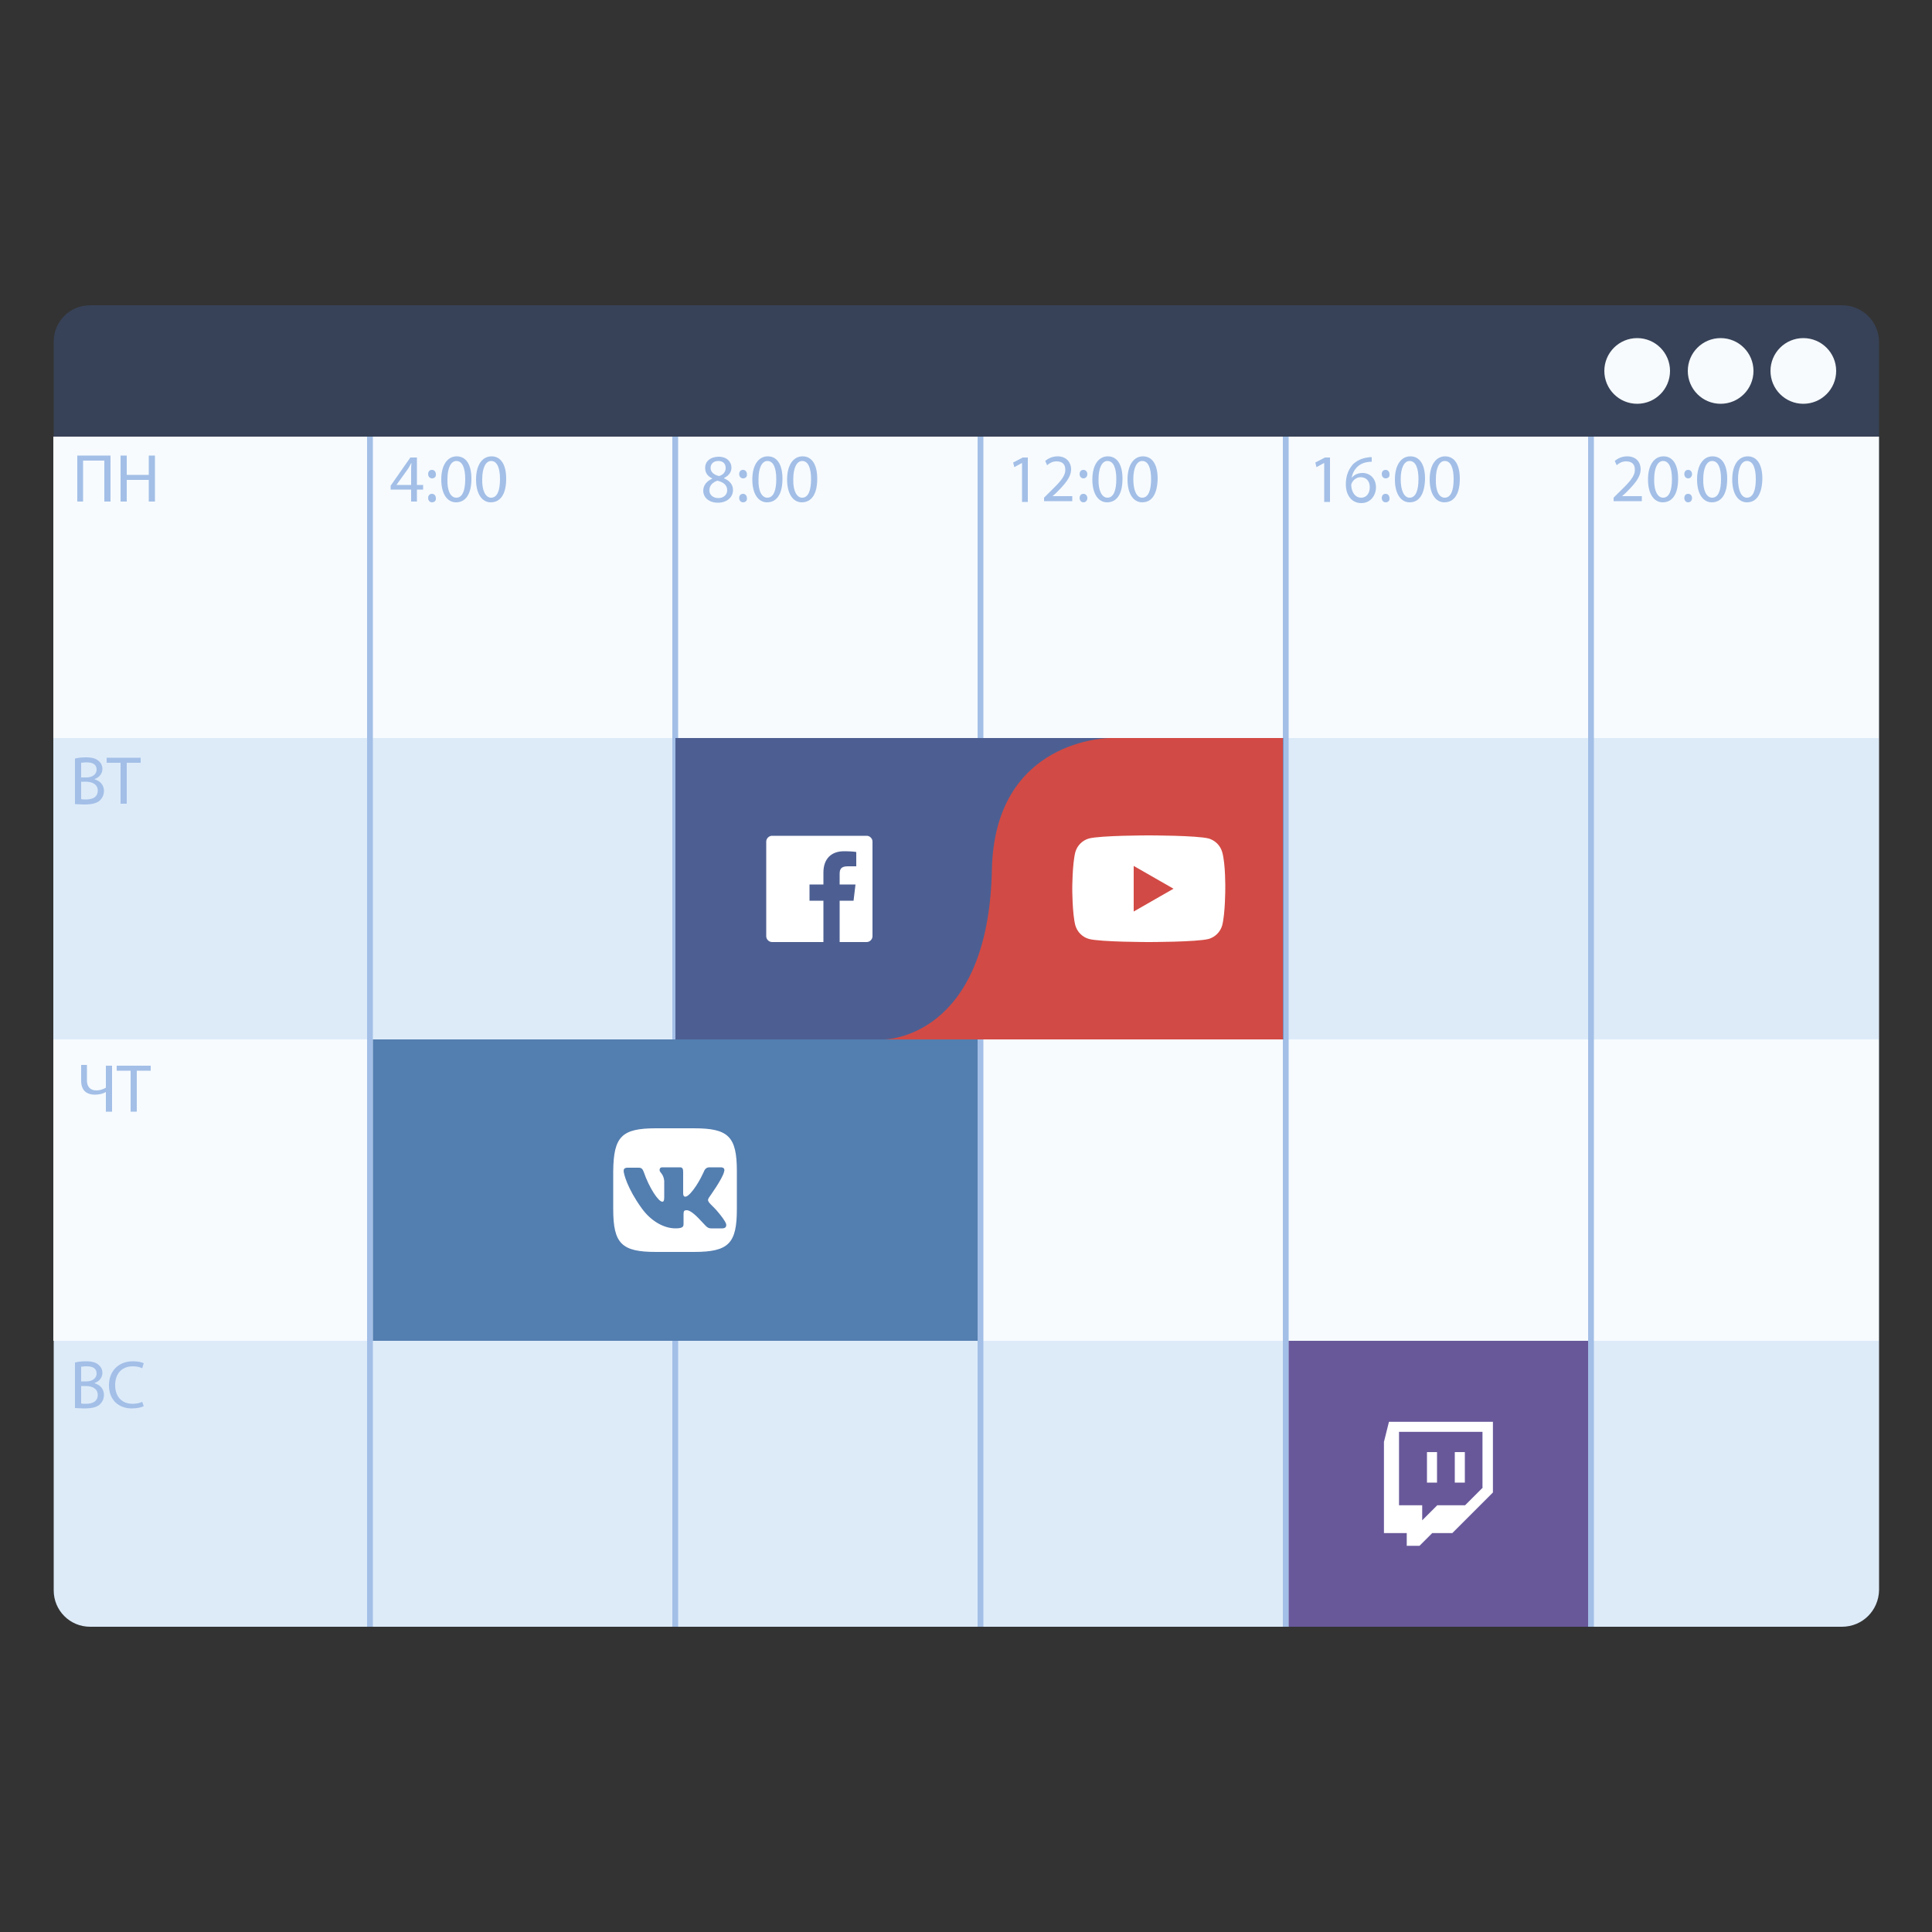 <?xml version="1.0" encoding="utf-8"?>
<!-- Generator: Adobe Illustrator 22.0.1, SVG Export Plug-In . SVG Version: 6.00 Build 0)  -->
<svg version="1.1" id="Слой_1" xmlns="http://www.w3.org/2000/svg" xmlns:xlink="http://www.w3.org/1999/xlink" x="0px" y="0px"
	 viewBox="0 0 500 500" style="enable-background:new 0 0 500 500;" xml:space="preserve">
<rect x="0" y="0" width="500" height="500" fill="#333333" stroke="none"/>
<style type="text/css">
	.st0{fill:#DDEBF9;}
	.st1{fill:#374258;}
	.st2{fill:#F7FBFE;}
	.st3{fill:#A3BFE7;}
	.st4{fill:#4D5F92;}
	.st5{fill:#537EB0;}
	.st6{fill:#68589A;}
	.st7{fill:#FFFFFF;}
	.st8{fill:#D24A45;}
</style>
<path class="st0" d="M476.7,421H23.3c-5.2,0-9.4-4.2-9.4-9.4V113h472.4v298.5C486.2,416.8,482,421,476.7,421z"/>
<path class="st1" d="M476.7,79H23.3c-5.2,0-9.4,4.2-9.4,9.4V113h472.4V88.4C486.2,83.2,482,79,476.7,79z"/>
<circle class="st2" cx="466.7" cy="96" r="8.5"/>
<circle class="st2" cx="445.3" cy="96" r="8.5"/>
<circle class="st2" cx="423.7" cy="96" r="8.5"/>
<rect x="13.8" y="113" class="st2" width="472.4" height="78"/>
<rect x="13.8" y="269" class="st2" width="472.4" height="78"/>
<rect x="13.8" y="191" class="st0" width="472.4" height="78"/>
<rect x="95" y="113" class="st3" width="1.5" height="308"/>
<rect x="253" y="113" class="st3" width="1.5" height="308"/>
<rect x="411" y="113" class="st3" width="1.5" height="308"/>
<rect x="174" y="113" class="st3" width="1.5" height="308"/>
<rect x="332" y="113" class="st3" width="1.5" height="308"/>
<rect x="174.8" y="191" class="st4" width="157.3" height="78"/>
<rect x="96.5" y="269" class="st5" width="156.5" height="78"/>
<g>
	<path class="st3" d="M28.6,117.9v11.9h-1.6v-10.6h-5.5v10.6H20v-11.9H28.6z"/>
	<path class="st3" d="M32.8,117.9v5h5.7v-5h1.6v11.9h-1.6v-5.6h-5.7v5.6h-1.6v-11.9H32.8z"/>
</g>
<g>
	<path class="st3" d="M106.4,129.8v-3.1h-5.3v-1l5.1-7.3h1.7v7.1h1.6v1.2h-1.6v3.1H106.4z M106.4,125.5v-3.8c0-0.6,0-1.2,0.1-1.8
		h-0.1c-0.4,0.7-0.6,1.2-1,1.7l-2.8,3.9v0H106.4z"/>
	<path class="st3" d="M111.8,123.8c-0.6,0-1-0.5-1-1.1c0-0.7,0.4-1.1,1-1.1c0.6,0,1,0.5,1,1.1C112.9,123.3,112.5,123.8,111.8,123.8
		L111.8,123.8z M111.8,130c-0.6,0-1-0.5-1-1.1c0-0.7,0.4-1.1,1-1.1c0.6,0,1,0.5,1,1.1C112.9,129.5,112.5,130,111.8,130L111.8,130z"
		/>
	<path class="st3" d="M118,130c-2.2,0-3.8-2.1-3.8-5.9c0-3.9,1.7-6,4-6c2.4,0,3.8,2.1,3.8,5.8C122,127.9,120.5,130,118,130L118,130z
		 M118.1,128.8c1.6,0,2.3-1.9,2.3-4.8c0-2.8-0.7-4.7-2.3-4.7c-1.4,0-2.3,1.8-2.3,4.7C115.7,127,116.6,128.8,118.1,128.8L118.1,128.8
		z"/>
	<path class="st3" d="M127,130c-2.2,0-3.8-2.1-3.8-5.9c0-3.9,1.7-6,4-6c2.4,0,3.8,2.1,3.8,5.8C131,127.9,129.5,130,127,130L127,130z
		 M127.1,128.8c1.6,0,2.3-1.9,2.3-4.8c0-2.8-0.7-4.7-2.3-4.7c-1.4,0-2.3,1.8-2.3,4.7C124.7,127,125.7,128.8,127.1,128.8L127.1,128.8
		z"/>
</g>
<g>
	<path class="st3" d="M186,118.2c2.2,0,3.3,1.4,3.3,2.8c0,1-0.5,2-1.9,2.7v0.1c1.4,0.6,2.3,1.6,2.3,3c0,2-1.7,3.3-3.9,3.3
		c-2.4,0-3.8-1.4-3.8-3.1c0-1.4,0.9-2.5,2.3-3.1v-0.1c-1.3-0.6-1.8-1.6-1.8-2.6C182.4,119.4,183.9,118.2,186,118.2L186,118.2z
		 M185.9,128.9c1.4,0,2.3-0.9,2.3-2c0-1.4-1-2.1-2.5-2.5c-1.3,0.4-2.1,1.3-2.1,2.4C183.5,127.9,184.4,128.9,185.9,128.9L185.9,128.9
		z M185.9,119.3c-1.3,0-2,0.8-2,1.8c0,1.1,0.9,1.8,2.2,2.1c1-0.3,1.7-1,1.7-2.1C187.8,120.2,187.3,119.3,185.9,119.3L185.9,119.3z"
		/>
	<path class="st3" d="M192.3,123.8c-0.6,0-1-0.5-1-1.1c0-0.7,0.4-1.1,1-1.1c0.6,0,1,0.5,1,1.1C193.4,123.3,193,123.8,192.3,123.8
		L192.3,123.8z M192.3,130c-0.6,0-1-0.5-1-1.1c0-0.7,0.4-1.1,1-1.1c0.6,0,1,0.5,1,1.1C193.4,129.5,193,130,192.3,130L192.3,130z"/>
	<path class="st3" d="M198.5,130c-2.2,0-3.8-2.1-3.8-5.9c0-3.9,1.7-6,4-6c2.4,0,3.8,2.1,3.8,5.8C202.5,127.9,201,130,198.5,130
		L198.5,130z M198.6,128.8c1.6,0,2.3-1.9,2.3-4.8c0-2.8-0.7-4.7-2.3-4.7c-1.4,0-2.3,1.8-2.3,4.7C196.2,127,197.1,128.8,198.6,128.8
		L198.6,128.8z"/>
	<path class="st3" d="M207.5,130c-2.2,0-3.8-2.1-3.8-5.9c0-3.9,1.7-6,4-6c2.4,0,3.8,2.1,3.8,5.8C211.5,127.9,210,130,207.5,130
		L207.5,130z M207.6,128.8c1.6,0,2.3-1.9,2.3-4.8c0-2.8-0.7-4.7-2.3-4.7c-1.4,0-2.3,1.8-2.3,4.7C205.2,127,206.2,128.8,207.6,128.8
		L207.6,128.8z"/>
</g>
<g>
	<path class="st3" d="M264.5,119.8L264.5,119.8l-2,1.1l-0.3-1.2l2.5-1.3h1.3v11.5h-1.5V119.8z"/>
	<path class="st3" d="M270.2,129.8v-1l1.2-1.2c2.9-2.8,4.3-4.3,4.3-6c0-1.2-0.5-2.2-2.3-2.2c-1,0-1.9,0.5-2.4,1l-0.5-1.1
		c0.8-0.7,1.9-1.2,3.2-1.2c2.4,0,3.5,1.7,3.5,3.3c0,2.1-1.5,3.8-3.9,6.2l-0.9,0.8v0h5.1v1.3H270.2z"/>
	<path class="st3" d="M280.4,123.8c-0.6,0-1-0.5-1-1.1c0-0.7,0.4-1.1,1-1.1c0.6,0,1,0.5,1,1.1C281.4,123.3,281,123.8,280.4,123.8
		L280.4,123.8z M280.4,130c-0.6,0-1-0.5-1-1.1c0-0.7,0.4-1.1,1-1.1c0.6,0,1,0.5,1,1.1C281.4,129.5,281,130,280.4,130L280.4,130z"/>
	<path class="st3" d="M286.5,130c-2.2,0-3.8-2.1-3.8-5.9c0-3.9,1.7-6,4-6c2.4,0,3.8,2.1,3.8,5.8C290.5,127.9,289,130,286.5,130
		L286.5,130z M286.6,128.8c1.6,0,2.3-1.9,2.3-4.8c0-2.8-0.7-4.7-2.3-4.7c-1.4,0-2.3,1.8-2.3,4.7C284.2,127,285.2,128.8,286.6,128.8
		L286.6,128.8z"/>
	<path class="st3" d="M295.6,130c-2.2,0-3.8-2.1-3.8-5.9c0-3.9,1.7-6,4-6c2.4,0,3.8,2.1,3.8,5.8C299.5,127.9,298.1,130,295.6,130
		L295.6,130z M295.6,128.8c1.6,0,2.3-1.9,2.3-4.8c0-2.8-0.7-4.7-2.3-4.7c-1.4,0-2.3,1.8-2.3,4.7C293.3,127,294.2,128.8,295.6,128.8
		L295.6,128.8z"/>
</g>
<g>
	<path class="st3" d="M342.7,119.8L342.7,119.8l-2,1.1l-0.3-1.2l2.5-1.3h1.3v11.5h-1.5V119.8z"/>
	<path class="st3" d="M355,119.5c-0.3,0-0.7,0-1.2,0.1c-2.4,0.4-3.7,2.2-4,4.1h0c0.5-0.7,1.5-1.3,2.8-1.3c2,0,3.5,1.5,3.5,3.7
		c0,2.1-1.4,4.1-3.8,4.1c-2.4,0-4-1.9-4-4.9c0-2.3,0.8-4,1.9-5.2c1-0.9,2.2-1.5,3.7-1.7c0.5-0.1,0.8-0.1,1.1-0.1V119.5z
		 M352.3,128.8c1.3,0,2.2-1.1,2.2-2.7s-0.9-2.6-2.4-2.6c-0.9,0-1.8,0.6-2.2,1.4c-0.1,0.2-0.2,0.4-0.2,0.7
		C349.8,127.4,350.7,128.8,352.3,128.8L352.3,128.8z"/>
	<path class="st3" d="M358.6,123.8c-0.6,0-1-0.5-1-1.1c0-0.7,0.4-1.1,1-1.1c0.6,0,1,0.5,1,1.1C359.7,123.3,359.3,123.8,358.6,123.8
		L358.6,123.8z M358.6,130c-0.6,0-1-0.5-1-1.1c0-0.7,0.4-1.1,1-1.1c0.6,0,1,0.5,1,1.1C359.7,129.5,359.3,130,358.6,130L358.6,130z"
		/>
	<path class="st3" d="M364.8,130c-2.2,0-3.8-2.1-3.8-5.9c0-3.9,1.7-6,4-6c2.4,0,3.8,2.1,3.8,5.8C368.7,127.9,367.3,130,364.8,130
		L364.8,130z M364.8,128.8c1.6,0,2.3-1.9,2.3-4.8c0-2.8-0.7-4.7-2.3-4.7c-1.4,0-2.3,1.8-2.3,4.7C362.5,127,363.4,128.8,364.8,128.8
		L364.8,128.8z"/>
	<path class="st3" d="M373.8,130c-2.2,0-3.8-2.1-3.8-5.9c0-3.9,1.7-6,4-6c2.4,0,3.8,2.1,3.8,5.8C377.8,127.9,376.3,130,373.8,130
		L373.8,130z M373.9,128.8c1.6,0,2.3-1.9,2.3-4.8c0-2.8-0.7-4.7-2.3-4.7c-1.4,0-2.3,1.8-2.3,4.7C371.5,127,372.4,128.8,373.9,128.8
		L373.9,128.8z"/>
</g>
<g>
	<path class="st3" d="M417.6,129.8v-1l1.2-1.2c2.9-2.8,4.3-4.3,4.3-6c0-1.2-0.5-2.2-2.3-2.2c-1,0-1.9,0.5-2.4,1l-0.5-1.1
		c0.8-0.7,1.9-1.2,3.2-1.2c2.5,0,3.5,1.7,3.5,3.3c0,2.1-1.5,3.8-3.9,6.2l-0.9,0.8v0h5.1v1.3H417.6z"/>
	<path class="st3" d="M430.3,130c-2.2,0-3.8-2.1-3.8-5.9c0-3.9,1.7-6,4-6c2.4,0,3.8,2.1,3.8,5.8C434.3,127.9,432.8,130,430.3,130
		L430.3,130z M430.4,128.8c1.6,0,2.3-1.9,2.3-4.8c0-2.8-0.7-4.7-2.3-4.7c-1.4,0-2.3,1.8-2.3,4.7C428,127,429,128.8,430.4,128.8
		L430.4,128.8z"/>
	<path class="st3" d="M436.9,123.8c-0.6,0-1-0.5-1-1.1c0-0.7,0.4-1.1,1-1.1c0.6,0,1,0.5,1,1.1C437.9,123.3,437.5,123.8,436.9,123.8
		L436.9,123.8z M436.9,130c-0.6,0-1-0.5-1-1.1c0-0.7,0.4-1.1,1-1.1c0.6,0,1,0.5,1,1.1C437.9,129.5,437.5,130,436.9,130L436.9,130z"
		/>
	<path class="st3" d="M443,130c-2.2,0-3.8-2.1-3.8-5.9c0-3.9,1.7-6,4-6c2.4,0,3.8,2.1,3.8,5.8C447,127.9,445.5,130,443,130L443,130z
		 M443.1,128.8c1.6,0,2.3-1.9,2.3-4.8c0-2.8-0.7-4.7-2.3-4.7c-1.4,0-2.3,1.8-2.3,4.7C440.7,127,441.7,128.8,443.1,128.8L443.1,128.8
		z"/>
	<path class="st3" d="M452.1,130c-2.2,0-3.8-2.1-3.8-5.9c0-3.9,1.7-6,4-6c2.4,0,3.8,2.1,3.8,5.8C456,127.9,454.6,130,452.1,130
		L452.1,130z M452.1,128.8c1.6,0,2.3-1.9,2.3-4.8c0-2.8-0.7-4.7-2.3-4.7c-1.4,0-2.3,1.8-2.3,4.7C449.8,127,450.7,128.8,452.1,128.8
		L452.1,128.8z"/>
</g>
<g>
	<path class="st3" d="M19.5,196.3c0.7-0.2,1.7-0.3,2.8-0.3c1.5,0,2.5,0.3,3.2,0.9c0.6,0.5,1,1.2,1,2.1c0,1.2-0.8,2.2-2,2.6v0.1
		c1.1,0.3,2.4,1.2,2.4,3c0,1-0.4,1.8-1,2.4c-0.8,0.8-2.2,1.1-4.1,1.1c-1.1,0-1.9-0.1-2.4-0.1V196.3z M21,201.2h1.4
		c1.6,0,2.6-0.9,2.6-2c0-1.4-1-1.9-2.6-1.9c-0.7,0-1.1,0.1-1.4,0.1V201.2z M21,206.8c0.3,0.1,0.7,0.1,1.3,0.1c1.6,0,3-0.6,3-2.3
		c0-1.6-1.4-2.3-3.1-2.3H21V206.8z"/>
	<path class="st3" d="M31.2,197.4h-3.6v-1.3h8.8v1.3h-3.6V208h-1.6V197.4z"/>
</g>
<g>
	<path class="st3" d="M22.5,275.8v3.8c0,1.6,0.8,2.6,2.5,2.6c0.8,0,1.7-0.3,2.4-0.7v-5.7h1.6v11.9h-1.6v-5.1h0
		c-0.8,0.5-1.8,0.7-2.9,0.7c-1.6,0-3.5-0.7-3.5-3.6v-4.1H22.5z"/>
	<path class="st3" d="M33.8,277.1h-3.6v-1.3H39v1.3h-3.6v10.6h-1.6V277.1z"/>
</g>
<g>
	<path class="st3" d="M19.5,352.6c0.7-0.2,1.7-0.3,2.8-0.3c1.5,0,2.5,0.3,3.2,0.9c0.6,0.5,1,1.2,1,2.1c0,1.2-0.8,2.2-2,2.6v0.1
		c1.1,0.3,2.4,1.2,2.4,3c0,1-0.4,1.8-1,2.4c-0.8,0.8-2.2,1.1-4.1,1.1c-1.1,0-1.9-0.1-2.4-0.1V352.6z M21,357.5h1.4
		c1.6,0,2.6-0.9,2.6-2c0-1.4-1-1.9-2.6-1.9c-0.7,0-1.1,0.1-1.4,0.1V357.5z M21,363.2c0.3,0.1,0.7,0.1,1.3,0.1c1.6,0,3-0.6,3-2.3
		c0-1.6-1.4-2.3-3.1-2.3H21V363.2z"/>
	<path class="st3" d="M37.2,363.9c-0.5,0.3-1.7,0.6-3.1,0.6c-3.3,0-5.9-2.1-5.9-6c0-3.7,2.5-6.2,6.2-6.2c1.5,0,2.4,0.3,2.8,0.5
		l-0.4,1.3c-0.6-0.3-1.4-0.5-2.4-0.5c-2.8,0-4.6,1.8-4.6,4.9c0,2.9,1.7,4.8,4.5,4.8c1,0,1.9-0.2,2.5-0.5L37.2,363.9z"/>
</g>
<rect x="333.5" y="347" class="st6" width="77.5" height="74"/>
<g>
	<g id="g3365_2_" transform="translate(420.064,651.157)">
		<path id="path3367_2_" class="st7" d="M-36.3-266.2l-4.6,4.6h-7.2l-3.9,3.9v-3.9H-58v-19h21.6V-266.2z M-60.6-283.2l-1.3,5.2v23.6
			h5.9v3.3h3.3l3.3-3.3h5.2l10.5-10.5v-18.3H-60.6L-60.6-283.2z"/>
	</g>
	<path id="path3369_2_" class="st7" d="M369.3,383.7h2.6v-7.9h-2.6V383.7z M376.5,383.7h2.6v-7.9h-2.6V383.7z"/>
</g>
<g>
	<path id="Blue_3_" class="st7" d="M224.3,243.8c0.8,0,1.5-0.7,1.5-1.5v-24.5c0-0.8-0.7-1.5-1.5-1.5h-24.5c-0.8,0-1.5,0.7-1.5,1.5
		v24.5c0,0.8,0.7,1.5,1.5,1.5H224.3z"/>
	<path id="f_2_" class="st4" d="M217.3,243.8v-10.7h3.6l0.5-4.2h-4.1v-2.7c0-1.2,0.3-2,2.1-2l2.2,0v-3.7c-0.4-0.1-1.7-0.2-3.2-0.2
		c-3.2,0-5.3,1.9-5.3,5.5v3.1h-3.6v4.2h3.6v10.7H217.3z"/>
</g>
<g>
	<path class="st7" d="M169.8,292c9,0,0.9,0,9.8,0s11.1,2.1,11.1,11.1s0,0.9,0,9.8s-2.1,11.1-11.1,11.1s-0.9,0-9.8,0
		s-11.1-2.1-11.1-11.1s0-4.8,0-9.8C158.8,294.1,160.9,292,169.8,292z"/>
	<path class="st5" d="M187.4,303.2c0.2-0.6,0-1.1-0.9-1.1h-2.9c-0.7,0-1.1,0.4-1.3,0.8c0,0-1.5,3.6-3.6,5.9c-0.7,0.7-1,0.9-1.4,0.9
		c-0.2,0-0.5-0.2-0.5-0.8v-5.7c0-0.7-0.2-1.1-0.8-1.1h-4.6c-0.5,0-0.7,0.3-0.7,0.7c0,0.7,1,0.9,1.2,2.8v4.3c0,0.9-0.2,1.1-0.5,1.1
		c-1,0-3.4-3.6-4.8-7.7c-0.3-0.8-0.6-1.1-1.3-1.1h-2.9c-0.8,0-1,0.4-1,0.8c0,0.8,1,4.6,4.6,9.6c2.4,3.4,5.8,5.3,8.8,5.3
		c1.8,0,2.1-0.4,2.1-1.1v-2.6c0-0.8,0.2-1,0.8-1c0.4,0,1.2,0.2,2.9,1.9c2,2,2.3,2.8,3.4,2.8h2.9c0.8,0,1.2-0.4,1-1.2
		c-0.3-0.8-1.2-2-2.4-3.4c-0.7-0.8-1.7-1.7-2-2.1c-0.4-0.6-0.3-0.8,0-1.3C183.5,309.9,187.1,304.9,187.4,303.2z"/>
</g>
<path class="st8" d="M228.8,269c0,0,27,0,27.9-43.9c0.7-34.1,30.6-34.1,30.6-34.1H332v78H228.8z"/>
<g>
	<path id="path7_3_" class="st7" d="M316.3,220.5c-0.5-1.7-1.8-3-3.5-3.5
		c-3.1-0.8-15.5-0.8-15.5-0.8s-12.4,0-15.5,0.8c-1.7,0.5-3,1.8-3.5,3.5c-0.8,3.1-0.8,9.5-0.8,9.5s0,6.5,0.8,9.5
		c0.5,1.7,1.8,3,3.5,3.5c3.1,0.8,15.5,0.8,15.5,0.8s12.4,0,15.5-0.8c1.7-0.5,3-1.8,3.5-3.5c0.8-3.1,0.8-9.5,0.8-9.5
		S317.2,223.6,316.3,220.5z"/>
	<polygon id="polygon9_3_" class="st8" points="303.7,230 293.4,224.1 293.4,235.9 	"/>
</g>
</svg>
